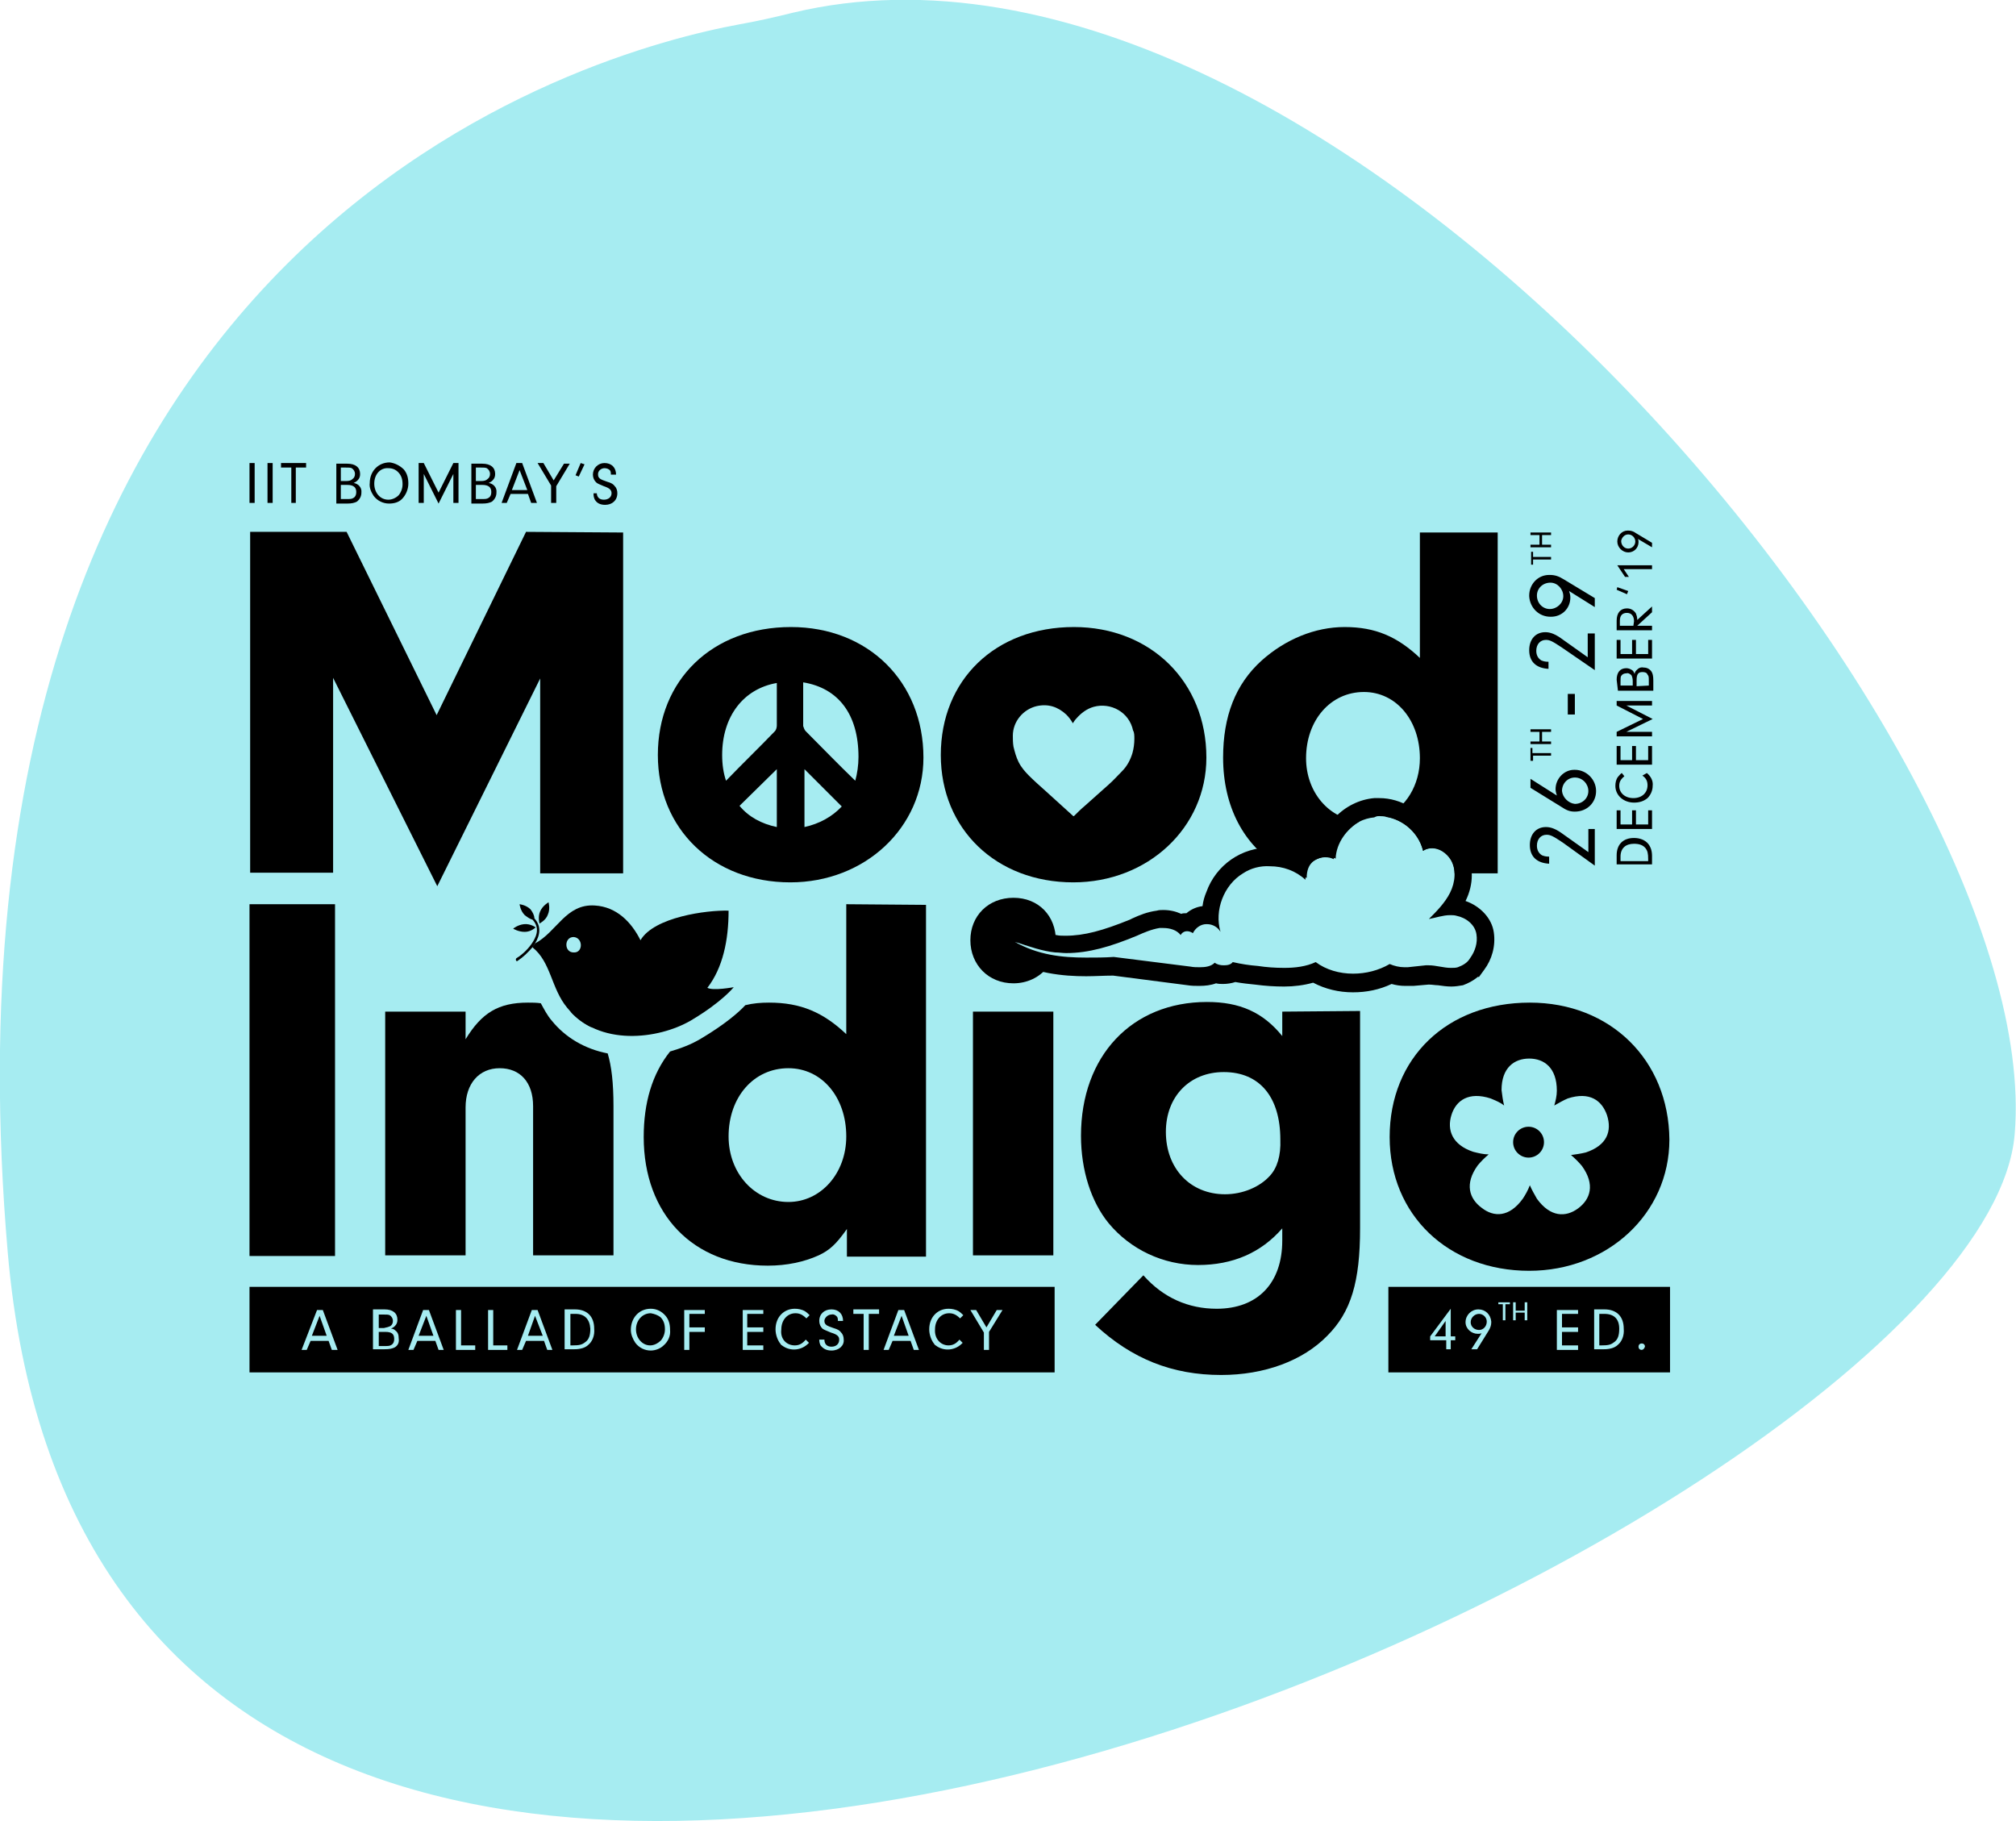 <?xml version="1.0" encoding="utf-8"?>
<!-- Generator: Adobe Illustrator 23.0.1, SVG Export Plug-In . SVG Version: 6.00 Build 0)  -->
<svg version="1.1" id="Layer_1" xmlns="http://www.w3.org/2000/svg" xmlns:xlink="http://www.w3.org/1999/xlink" x="0px" y="0px"
	 viewBox="0 0 313.5 283.2" style="enable-background:new 0 0 313.5 283.2;" xml:space="preserve">
<style type="text/css">
	.st0{fill:#A6ECF1;}
</style>
<title>Asset 69homebglogo</title>
<g>
	<g id="Layer_14">
		<path class="st0" d="M123.2,2c-2.8,0.7-5.5,1.3-8.3,1.8C92.7,7.9-12.5,35.5,1.2,194.7c15.3,177.7,307.2,42.9,312.1-18.4
			C318.3,116.1,206.6-18.1,123.2,2z"/>
	</g>
</g>
<g>
	<path d="M81.8,82.7l-13.9,28.5l-14-28.5h-15l0,53h12.9l0-30.3l16.2,32.4L84,105.5v30.3h12.9l0-53L81.8,82.7z"/>
	<rect x="38.8" y="140.6" width="13.3" height="54.7"/>
	<path d="M157.6,152.9c2.1,0,4-0.9,5.2-2.4l-5-4l6.4,0.3c0-0.2,0-0.3,0-0.5c0-3.9-2.7-6.7-6.6-6.7c-3.9,0-6.7,2.8-6.7,6.6
		S153.7,152.9,157.6,152.9z"/>
	<rect x="151.3" y="157.3" width="12.5" height="37.9"/>
	<path d="M199.4,157.3v3.8c-3-3.7-6.6-5.3-11.7-5.3c-11.7,0-19.6,8.4-19.6,20.8c0,5.4,1.6,10.3,4.3,13.6c3.4,4.1,8.5,6.5,13.9,6.5
		c5.4,0,9.8-1.9,13.1-5.7v1.9c0,6.6-3.8,10.6-10.2,10.6c-4.4,0-8.3-1.7-11.4-5.2l-7.5,7.7c5.7,5.3,12,7.8,19.6,7.8
		c6.7,0,12.7-2.2,16.5-6.1c3.7-3.7,5.1-8.4,5.1-16.7v-33.8L199.4,157.3L199.4,157.3z M197.5,182.8c-1.6,1.8-4.3,2.9-7,2.9
		c-5.4,0-9.2-4-9.2-9.7c0-5.5,3.7-9.3,9-9.3c5.6,0,8.8,3.9,8.8,10.5C199.2,179.7,198.6,181.6,197.5,182.8z"/>
	<path d="M39.6,78.2h-0.8v-6.2h0.8V78.2z"/>
	<path d="M42.4,78.2h-0.8v-6.2h0.8V78.2z"/>
	<path d="M46.1,78.2h-0.8v-5.5h-1.6v-0.7h3.9v0.7h-1.6V78.2z"/>
	<path d="M54,72.1c1.3,0,2,0.6,2,1.6c0,0.4-0.1,0.7-0.4,1c-0.2,0.2-0.4,0.3-0.6,0.4c0.7,0.1,1.3,0.7,1.2,1.5c0,0.5-0.2,1-0.7,1.4
		c-0.4,0.2-0.8,0.3-1.5,0.3h-1.7v-6.2H54z M53,74.8h0.8c0.5,0,0.8-0.1,1-0.3c0.3-0.2,0.4-0.5,0.4-0.8c0-0.4-0.2-0.7-0.5-0.9
		c-0.2-0.1-0.5-0.1-1-0.1H53V74.8z M53,77.6h0.8c0.7,0,0.9,0,1.2-0.2c0.3-0.2,0.4-0.5,0.4-0.9c0-0.7-0.4-1.1-1.4-1.1h-1V77.6z"/>
	<path d="M62.8,73c0.5,0.6,0.7,1.3,0.7,2.2c0,0.9-0.4,1.8-1,2.4c-0.5,0.5-1.2,0.7-2,0.7c-0.9,0-1.8-0.4-2.4-1.2
		c-0.4-0.6-0.7-1.3-0.6-2c0-1.8,1.3-3.2,3.1-3.2C61.4,72,62.2,72.4,62.8,73z M58.2,75.2c0,1.4,0.9,2.5,2.2,2.5
		c0.6,0,1.2-0.3,1.6-0.7c0.4-0.5,0.6-1.1,0.6-1.7c0-0.8-0.2-1.4-0.7-1.9c-0.4-0.4-0.9-0.6-1.5-0.6C59.2,72.7,58.2,73.7,58.2,75.2z"
		/>
	<path d="M65.9,78.2h-0.8v-6.2h0.8l2.3,4.6l2.3-4.6h0.8v6.2h-0.8v-4.5l-2.3,4.6l-2.3-4.6V78.2z"/>
	<path d="M75,72.1c1.3,0,2,0.6,2,1.6c0,0.4-0.1,0.7-0.4,1c-0.2,0.2-0.4,0.3-0.6,0.4c0.7,0.1,1.3,0.7,1.2,1.5c0,0.5-0.2,1-0.7,1.4
		c-0.4,0.2-0.8,0.3-1.5,0.3h-1.7v-6.2H75z M74,74.8h0.8c0.5,0,0.8-0.1,1-0.3c0.3-0.2,0.4-0.5,0.4-0.8c0-0.4-0.2-0.7-0.5-0.9
		c-0.2-0.1-0.5-0.1-1-0.1H74V74.8z M74,77.6h0.8c0.7,0,0.9,0,1.2-0.2c0.3-0.2,0.4-0.5,0.4-0.9c0-0.7-0.4-1.1-1.4-1.1h-1V77.6z"/>
	<path d="M79.4,76.8l-0.6,1.4h-0.8l2.3-6.2h0.9l2.3,6.2h-0.9l-0.5-1.4H79.4z M80.8,73.1l-1.2,3.1H82L80.8,73.1z"/>
	<path d="M86.5,78.2h-0.8v-2.7l-2.1-3.5h0.9l1.6,2.7l1.6-2.6h0.9l-2.1,3.5L86.5,78.2z"/>
	<path d="M90,74.1l-0.5-0.2l0.8-1.9l0.6,0.2L90,74.1z"/>
	<path d="M92.8,76.6c0,0.7,0.4,1.1,1.1,1.1c0.7,0,1.2-0.4,1.2-1c0-0.5-0.3-0.8-1.2-1.1c-0.7-0.3-1-0.4-1.2-0.6
		c-0.3-0.3-0.5-0.7-0.5-1.2c0-1,0.8-1.8,1.8-1.8c1.1,0,1.8,0.7,1.8,1.8H95c0-0.2,0-0.4-0.1-0.6c-0.2-0.3-0.6-0.4-0.9-0.4
		c-0.5,0-1,0.4-1,0.9c0,0,0,0.1,0,0.1c0,0.3,0.1,0.5,0.4,0.7c0.2,0.1,0.4,0.2,1,0.4c0.7,0.2,1,0.4,1.2,0.7c0.3,0.3,0.4,0.7,0.4,1.1
		c0,1.1-0.8,1.8-1.9,1.8c-0.8,0-1.3-0.3-1.6-0.8c-0.1-0.2-0.2-0.5-0.2-0.8v-0.2H92.8z"/>
	<path d="M251.4,134.4V133c0-1.7,1-2.7,2.7-2.7c0.9,0,1.7,0.3,2.2,0.9c0.4,0.5,0.6,1.1,0.6,1.9v1.3L251.4,134.4z M256.3,133.8v-0.2
		c0-0.9-0.1-1.3-0.4-1.7c-0.4-0.5-1-0.7-1.8-0.7c-1.3,0-2.1,0.7-2.1,2v0.7H256.3z"/>
	<path d="M253.8,128.2V126h0.6v2.2h1.9V126h0.6v2.9h-5.5V126h0.6v2.2H253.8z"/>
	<path d="M256.1,120.2c0.6,0.5,1,1.2,0.9,2c0,0.7-0.3,1.4-0.8,1.9c-0.6,0.5-1.3,0.7-2.1,0.7c-1.6,0-2.9-1.1-2.9-2.6
		c0-0.5,0.1-1,0.4-1.4c0.2-0.2,0.4-0.5,0.6-0.6l0.4,0.5c-0.6,0.5-0.8,0.9-0.8,1.5c0,1.1,0.9,1.9,2.2,1.9s2.2-0.8,2.2-2
		c0-0.6-0.2-1.1-0.8-1.5L256.1,120.2z"/>
	<path d="M253.8,118.2v-2.2h0.6v2.2h1.9v-2.2h0.6v2.9h-5.5v-2.9h0.6v2.2H253.8z"/>
	<path d="M256.9,113.8v0.7h-5.5v-0.7l4.1-2l-4.1-2.1v-0.7h5.5v0.7h-4l4.1,2.1l-4.1,2H256.9z"/>
	<path d="M251.4,105.7c0-1.1,0.5-1.8,1.5-1.8c0.3,0,0.6,0.1,0.9,0.3c0.2,0.1,0.3,0.4,0.4,0.6c0-0.2,0.1-0.4,0.3-0.6
		c0.3-0.3,0.6-0.5,1.1-0.4c0.5,0,0.9,0.2,1.2,0.6c0.2,0.3,0.3,0.7,0.3,1.4v1.6h-5.5L251.4,105.7z M253.9,106.6v-0.7
		c0-0.4-0.1-0.7-0.2-0.9c-0.2-0.2-0.5-0.4-0.8-0.3c-0.3,0-0.6,0.1-0.8,0.4c-0.1,0.2-0.1,0.4-0.1,0.9v0.6H253.9z M256.4,106.6v-0.7
		c0-0.6,0-0.8-0.2-1c-0.1-0.3-0.4-0.4-0.8-0.4c-0.7,0-0.9,0.4-0.9,1.3v0.9L256.4,106.6L256.4,106.6z"/>
	<path d="M253.8,101.7v-2.2h0.6v2.2h1.9v-2.2h0.6v2.9h-5.5v-2.9h0.6v2.2H253.8z"/>
	<path d="M256.9,97.3V98h-5.5v-1.5c0-1.2,0.6-1.9,1.6-1.9c0.6,0,1.1,0.3,1.4,0.8c0.1,0.3,0.2,0.5,0.2,1l2.3-2.1v0.9l-2.3,2.1H256.9z
		 M254.1,96.6c0-0.8-0.4-1.3-1.1-1.3c-0.7,0-1.1,0.4-1.1,1.2v0.8h2.1L254.1,96.6L254.1,96.6z"/>
	<path d="M241.2,117.1v0.4h-2.8v0.8H238v-2h0.3v0.8H241.2z"/>
	<path d="M241.2,115.3v0.4H238v-0.4h1.4v-1.5H238v-0.4h3.2v0.4h-1.4v1.5H241.2z"/>
	<path d="M241.2,86.6V87h-2.8v0.8h-0.3v-2h0.3v0.8H241.2z"/>
	<path d="M241.2,84.7v0.4h-3.2v-0.4h1.4v-1.5h-1.4v-0.4h3.2v0.4h-1.4v1.5H241.2z"/>
	<path d="M251.4,91.7l0.1-0.4l1.7,0.6l-0.2,0.5L251.4,91.7z"/>
	<path d="M246.9,128.9h1.1v5.7L243,131c-1.5-1-1.9-1.2-2.5-1.2c-0.9,0-1.5,0.7-1.5,1.7c0,0.7,0.3,1.2,0.8,1.5
		c0.3,0.1,0.5,0.2,1.1,0.2v1.1c-1.9-0.1-3-1.1-3-2.9c0-1.7,1-2.8,2.5-2.8c0.8,0,1.6,0.3,2.8,1.2l3.8,2.7V128.9z"/>
	<path d="M242.1,123.7c-0.1-0.3-0.2-0.7-0.2-1c0-1.6,1.3-3,2.9-3c0,0,0.1,0,0.1,0c1.8,0,3.3,1.5,3.3,3.3c0,1.8-1.4,3.2-3.3,3.2
		c-0.8,0-1.3-0.2-2.2-0.8l-4.7-2.9v-1.4L242.1,123.7z M244.9,125c1.2,0,2.1-0.9,2.1-2c0-1.1-0.9-2.1-2.1-2.1c0,0,0,0,0,0
		c-1.1,0-2,0.9-2,2.1C243,124,243.9,124.9,244.9,125L244.9,125z"/>
	<path d="M244.9,107.9v3.2h-1.1v-3.2H244.9z"/>
	<path d="M246.9,98.5h1.1v5.7l-5.1-3.5c-1.5-1-1.9-1.2-2.5-1.2c-0.9,0-1.5,0.7-1.5,1.7c0,0.7,0.3,1.2,0.8,1.5
		c0.3,0.1,0.5,0.2,1.1,0.2v1.1c-1.9-0.1-3-1.1-3-2.9c0-1.7,1-2.8,2.5-2.8c0.8,0,1.6,0.3,2.8,1.2l3.8,2.7V98.5z"/>
	<path d="M244,91.9c0.1,0.3,0.2,0.6,0.2,1c0,1.7-1.3,3-3,3c0,0-0.1,0-0.1,0c-1.8,0-3.2-1.4-3.3-3.2c0,0,0,0,0-0.1
		c0-1.7,1.3-3.2,3.1-3.2c0,0,0.1,0,0.1,0c0.8,0,1.4,0.2,2.2,0.7L248,93v1.4L244,91.9z M241,94.7c1.1,0,2.1-0.9,2.1-2s-0.9-2.1-2-2.1
		c-1.2,0-2.1,0.9-2.1,2C239,93.8,239.9,94.7,241,94.7C241,94.7,241,94.7,241,94.7z"/>
	<path d="M253.3,89.7h-0.6l-1.2-1.8h5.4v0.6h-4.4L253.3,89.7z"/>
	<path d="M254.7,83.8c0.1,0.2,0.1,0.3,0.1,0.5c0,0.9-0.7,1.6-1.6,1.6c0,0,0,0,0,0c-0.9,0-1.7-0.8-1.7-1.7c0,0,0,0,0,0
		c0-0.9,0.7-1.7,1.6-1.7c0,0,0,0,0.1,0c0.4,0,0.8,0.1,1.2,0.4l2.5,1.5v0.7L254.7,83.8z M253.2,85.3c0.6,0,1.1-0.5,1.1-1.1
		c0-0.6-0.5-1.1-1.1-1.1c-0.6,0-1,0.5-1.1,1C252.1,84.8,252.6,85.3,253.2,85.3C253.2,85.3,253.2,85.3,253.2,85.3z"/>
	<path d="M167,97.5c-12.2,0-20.7,8.2-20.7,19.9c0,11.5,8.6,19.8,20.6,19.8c11.6,0,20.7-8.5,20.7-19.4C187.6,106,178.9,97.5,167,97.5
		z M176.4,114.9c0,0.7-0.1,1.5-0.3,2.2c-0.3,1-0.8,2-1.6,2.8c-0.7,0.7-1.3,1.4-2.1,2.1c-1.2,1.1-2.5,2.2-3.7,3.3
		c-0.6,0.5-1.2,1.1-1.7,1.6c0,0-0.1,0-0.1,0c-1.4-1.3-2.9-2.6-4.3-3.9c-0.9-0.8-1.8-1.6-2.6-2.4c-0.6-0.6-1.2-1.3-1.6-2.1
		c-0.4-0.8-0.6-1.6-0.8-2.4c-0.1-0.6-0.1-1.2-0.1-1.7c0-2.2,1.6-4.1,3.7-4.6c1.8-0.4,3.3,0.1,4.6,1.3c0.4,0.4,0.7,0.8,1,1.3
		c0,0,0,0,0,0.1c0.2-0.3,0.4-0.6,0.6-0.8c0.7-0.8,1.6-1.5,2.7-1.8c2.6-0.7,5.5,0.8,6.1,3.7C176.4,113.9,176.4,114.4,176.4,114.9
		L176.4,114.9z"/>
	<path d="M123,97.5c-12.2,0-20.7,8.2-20.7,19.9c0,11.5,8.6,19.8,20.6,19.8c11.6,0,20.7-8.5,20.7-19.4C143.6,106,135,97.5,123,97.5z
		 M133.5,117.7c0,1.3-0.2,2.6-0.5,3.7c-2.6-2.5-5.1-5.1-7.7-7.7c-0.2-0.2-0.3-0.5-0.4-0.8c0-2.3,0-4.5,0-6.8
		C130.4,107,133.5,111.1,133.5,117.7z M120.8,106.2c0,2.2,0,4.4,0,6.6c0,0.3-0.1,0.7-0.3,0.9c-2.5,2.6-5.1,5.1-7.6,7.7
		c-0.4-1.2-0.6-2.5-0.6-4C112.3,111.4,115.6,107.1,120.8,106.2z M115,125.3l5.8-5.7v8.2l0,0v0.8C118.4,128.1,116.4,127,115,125.3z
		 M125.1,128.6v-0.8v-0.3v-7.9l5.8,5.8C129.4,127,127.4,128.1,125.1,128.6z"/>
	<path d="M220.8,82.8v19.5c-3.5-3.3-6.9-4.8-11.7-4.8c-4.6,0-9.2,1.9-12.9,5.2c-4.1,3.7-6,8.7-6,15.1c0,7.7,3.3,13.7,8.7,16.9
		c1.5,0.2,2.9,0.8,4,1.7c0.1,0,0.2,0.1,0.3,0.1c0-1.1,0.3-2.1,1.2-2.7c1-0.6,2.2-0.8,3.3-0.3c0.1-2.4,1.7-4.6,3.8-5.8
		c-4.8-0.3-8.4-4.5-8.4-9.8c0-5.9,3.8-10.3,9-10.3c5,0,8.7,4.4,8.7,10.3c0,4.2-2.2,7.7-5.4,9.1c2.8,0.4,5.2,2.5,5.9,5.3
		c1.5-1,3.4-0.2,4.3,1.3c0.4,0.7,0.6,1.4,0.6,2.2h6.7l0-53L220.8,82.8z"/>
	<path d="M214.5,126.9c3.1,0,6.1,2.3,6.8,5.4c0.4-0.3,0.9-0.4,1.4-0.4c1.1,0,2.2,0.7,2.9,1.8c0.9,1.5,0.7,3.5-0.1,5.1
		c-0.8,1.6-2.1,2.9-3.3,4.1c1.1-0.2,2.2-0.6,3.3-0.6c0.3,0,0.7,0,1,0.1c1.5,0.3,2.9,1.4,3.1,2.9c0.2,1.3-0.2,2.6-1,3.7h0
		c-0.4,0.7-1.1,1.1-1.9,1.4c-0.3,0.1-0.7,0.1-1.1,0.1c-1.1,0-2.3-0.4-3.4-0.4c-0.2,0-0.3,0-0.5,0l-2.8,0.3c-0.1,0-0.3,0-0.5,0
		c-0.8,0-1.6-0.2-2.3-0.5c-1.7,1-3.7,1.5-5.7,1.5c-2.1,0-4.2-0.6-5.8-1.8c-1.5,0.7-3.2,0.9-4.9,0.9c-1.4,0-2.8-0.1-4.1-0.3
		c-1.3-0.1-2.6-0.3-3.9-0.6c-0.3,0.4-0.8,0.5-1.4,0.5c-0.5,0-1-0.1-1.4-0.4c-0.6,0.6-1.5,0.7-2.3,0.7c-0.5,0-1,0-1.5-0.1l-11.9-1.5
		c-1.4,0.1-2.9,0.1-4.3,0.1c-3.8,0-7.5-0.4-11.2-2.5h0c2.4,0.8,4.4,1.5,6.4,1.7c0.6,0,1.1,0.1,1.7,0.1c3.5,0,6.9-1,11-2.7
		c1.1-0.5,2.3-1,3.5-1.2c0.2,0,0.4,0,0.6,0c1,0,2.1,0.3,2.7,1.1c0.2-0.4,0.6-0.6,1-0.6c0.3,0,0.6,0.1,0.9,0.3
		c0.4-0.8,1.2-1.4,2.1-1.4h0.1c0.9,0,1.7,0.5,2.1,1.2c-1-3.3,0.5-7.3,3.5-9.1c1.2-0.8,2.7-1.2,4.2-1.1c2,0,4,0.7,5.5,2.1
		c0-1.1,0.3-2.3,1.2-2.9c0.6-0.4,1.2-0.6,1.9-0.6c0.5,0,0.9,0.1,1.3,0.3c0.2-3.3,3-6.2,6.3-6.5C214.1,126.9,214.2,126.9,214.5,126.9
		 M214.5,124.1L214.5,124.1c-0.3,0-0.5,0-0.8,0c-2.3,0.2-4.5,1.3-6.1,3c-0.9,0.9-1.6,2.1-2.1,3.3c-1,0.1-1.9,0.5-2.7,1
		c-0.4,0.3-0.8,0.7-1.2,1.1c-1.3-0.5-2.6-0.7-4-0.7c-4.5-0.1-8.5,2.7-10,6.9c-0.3,0.7-0.5,1.4-0.6,2.2c-0.9,0.1-1.8,0.5-2.5,1.1
		c-0.3,0-0.6,0-0.8,0.1c-0.9-0.4-1.8-0.6-2.8-0.6c-0.3,0-0.7,0-1,0.1c-1.5,0.2-2.7,0.7-3.8,1.2l-0.4,0.2c-4.2,1.7-7.1,2.5-10,2.5
		c-0.5,0-1,0-1.4-0.1c-1.6-0.1-3.2-0.7-5.2-1.4l-0.6-0.2l-1,2.9l-1.2,2.2c4.5,2.5,9.1,2.9,12.6,2.9c1.4,0,2.8-0.1,4.2-0.1l11.6,1.5
		c0.6,0.1,1.2,0.1,1.8,0.1c0.9,0,1.8-0.1,2.6-0.4c0.4,0.1,0.7,0.1,1.1,0.1c0.6,0,1.3-0.1,1.9-0.3c1.1,0.2,2.1,0.3,3.1,0.4
		c1.5,0.2,3,0.3,4.5,0.3c1.5,0,3.1-0.2,4.5-0.6c1.9,1,4,1.5,6.2,1.5c2.1,0,4.1-0.4,6-1.3c0.7,0.2,1.4,0.3,2.1,0.3c0.3,0,0.5,0,0.8,0
		l0.5,0l2.3-0.2c0,0,0.1,0,0.2,0c0.4,0,0.9,0.1,1.3,0.1c0.7,0.1,1.4,0.2,2.1,0.2c0.6,0,1.2-0.1,1.8-0.2c0.8-0.3,1.6-0.7,2.3-1.3h0.2
		l0.8-1.1c1.2-1.6,1.8-3.7,1.5-5.8c-0.3-2.2-2.1-4.1-4.4-4.9c1.3-2.6,1.3-5.5,0-7.7c-1.1-1.9-3-3-5-3.1
		C221.2,126.1,217.9,124.1,214.5,124.1L214.5,124.1z"/>
	<circle cx="237.7" cy="177.6" r="2.4"/>
	<path d="M237.9,155.9c-12.9,0-21.8,8.6-21.8,20.9c0,12.1,9.1,20.8,21.7,20.8c12.2,0,21.8-8.9,21.8-20.4
		C259.5,164.8,250.4,155.9,237.9,155.9z M246.6,179.2c-0.8,0.2-1.6,0.3-2.3,0.4c0.6,0.5,1.2,1.1,1.7,1.7c2.1,2.9,1.3,5.2-0.6,6.6
		c-1.9,1.4-4.3,1.4-6.4-1.5c-0.4-0.7-0.8-1.4-1.1-2.1c-0.3,0.8-0.7,1.5-1.1,2.1c-2.1,2.9-4.5,2.9-6.4,1.4c-1.9-1.4-2.7-3.7-0.6-6.6
		c0.5-0.6,1.1-1.2,1.7-1.7c-0.8,0-1.6-0.2-2.4-0.4c-3.3-1.1-4.1-3.4-3.4-5.7c0.7-2.3,2.7-3.7,6.1-2.6c0.7,0.3,1.5,0.6,2.1,1.1
		c-0.2-0.8-0.3-1.6-0.4-2.4c0-3.5,2-4.9,4.3-4.9s4.3,1.4,4.3,5c0,0.8-0.2,1.6-0.4,2.3c0.7-0.4,1.4-0.8,2.1-1.1
		c3.4-1.1,5.3,0.3,6.1,2.6C250.7,175.9,249.9,178.1,246.6,179.2z"/>
	<path d="M38.8,200.1v13.3H164v-13.3H38.8z M51.6,209.9l-0.5-1.4h-2.8l-0.6,1.4h-0.8l2.4-6.2h0.9l2.3,6.2H51.6z M61.4,209.5
		c-0.4,0.2-0.8,0.3-1.6,0.3h-1.8v-6.2h1.8c1.3,0,2,0.6,2,1.6c0,0.4-0.1,0.7-0.4,1c-0.2,0.2-0.4,0.3-0.6,0.4c0.3,0,0.5,0.1,0.7,0.3
		c0.4,0.3,0.5,0.7,0.5,1.2C62.1,208.7,61.9,209.2,61.4,209.5L61.4,209.5z M68.2,209.9l-0.5-1.4h-2.8l-0.6,1.4h-0.8l2.3-6.2h0.9
		l2.3,6.2H68.2z M73.9,209.9h-3v-6.2h0.8v5.5h2.2V209.9z M78.9,209.9h-3v-6.2h0.8v5.5h2.2V209.9z M85.1,209.9l-0.5-1.4h-2.8
		l-0.6,1.4h-0.8l2.3-6.2h0.9l2.3,6.2H85.1z M91.5,209.1c-0.5,0.5-1.3,0.7-2.2,0.7h-1.5v-6.2h1.6c1.9,0,3,1.1,3,3
		C92.5,207.7,92.1,208.6,91.5,209.1L91.5,209.1z M103.2,209.2c-0.5,0.5-1.3,0.8-2,0.8c-0.9,0-1.8-0.4-2.4-1.2
		c-0.4-0.6-0.7-1.3-0.7-2c0-1.9,1.3-3.3,3.1-3.3c0.9,0,1.7,0.4,2.3,1.1c0.5,0.6,0.7,1.3,0.7,2.2
		C104.3,207.7,103.9,208.6,103.2,209.2L103.2,209.2z M109.6,204.3h-2.4v2.1h2.4v0.7h-2.4v2.8h-0.8v-6.2h3.2L109.6,204.3z
		 M118.7,204.3h-2.5v2.1h2.5v0.7h-2.5v2.1h2.5v0.7h-3.2v-6.2h3.2V204.3z M123.6,209.2c0.7,0,1.2-0.3,1.7-0.9l0.5,0.5
		c-1.1,1.2-2.9,1.4-4.2,0.4c-0.1-0.1-0.2-0.1-0.2-0.2c-0.5-0.6-0.8-1.5-0.8-2.3c0-1.9,1.3-3.2,3-3.2c0.5,0,1.1,0.1,1.6,0.4
		c0.3,0.2,0.5,0.4,0.7,0.6l-0.5,0.5c-0.6-0.6-1.1-0.8-1.7-0.8c-1.3,0-2.2,1.1-2.2,2.5C121.3,208.2,122.3,209.2,123.6,209.2
		L123.6,209.2z M129.3,210c-0.8,0-1.3-0.3-1.7-0.8c-0.1-0.2-0.2-0.5-0.2-0.8v-0.1h0.8c0,0.7,0.4,1.1,1.1,1.1s1.2-0.4,1.2-1.1
		c0-0.5-0.3-0.8-1.3-1.1c-0.7-0.3-1-0.4-1.3-0.6c-0.3-0.3-0.5-0.7-0.5-1.2c0-1.1,0.8-1.8,1.9-1.8c1.1,0,1.8,0.7,1.8,1.8h-0.8
		c0-0.2,0-0.4-0.1-0.6c-0.2-0.3-0.6-0.5-0.9-0.4c-0.5,0-1,0.4-1.1,0.9c0,0,0,0,0,0.1c0,0.3,0.1,0.5,0.4,0.7c0.2,0.1,0.4,0.2,1,0.4
		c0.7,0.2,1,0.4,1.2,0.7c0.3,0.3,0.4,0.7,0.4,1.1C131.3,209.2,130.5,210,129.3,210L129.3,210z M136.7,204.3h-1.6v5.6h-0.8v-5.6h-1.6
		v-0.7h4L136.7,204.3L136.7,204.3z M142.1,209.9l-0.5-1.4h-2.8l-0.6,1.4h-0.8l2.3-6.2h0.9l2.3,6.2H142.1z M147.5,209.2
		c0.7,0,1.2-0.3,1.7-0.9l0.5,0.5c-1.1,1.2-2.9,1.4-4.2,0.4c-0.1-0.1-0.2-0.1-0.2-0.2c-0.5-0.6-0.8-1.5-0.8-2.3c0-1.9,1.3-3.2,3-3.2
		c0.5,0,1.1,0.1,1.6,0.4c0.3,0.2,0.5,0.4,0.7,0.6l-0.5,0.5c-0.6-0.6-1.1-0.8-1.7-0.8c-1.3,0-2.2,1.1-2.2,2.5
		C145.3,208.2,146.3,209.2,147.5,209.2L147.5,209.2z M153.8,207.1v2.8H153v-2.7l-2.1-3.5h0.9l1.6,2.7l1.6-2.7h0.9L153.8,207.1z"/>
	<path d="M59.9,207.1h-1v2.2h0.8c0.7,0,0.9,0,1.2-0.2c0.3-0.2,0.4-0.5,0.4-0.9C61.3,207.4,60.9,207.1,59.9,207.1z"/>
	<polygon points="65.1,207.7 67.4,207.7 66.3,204.6 	"/>
	<polygon points="82.1,207.7 84.4,207.7 83.2,204.6 	"/>
	<path d="M89.5,204.3h-0.8v4.9h0.3c1.1,0,1.5-0.1,2-0.5c0.6-0.4,0.8-1.1,0.8-2.1C91.7,205.1,90.9,204.3,89.5,204.3z"/>
	<path d="M101.2,204.2c-1.3,0-2.3,1.1-2.3,2.5s1,2.5,2.2,2.5c0.6,0,1.2-0.3,1.7-0.8c0.4-0.5,0.6-1.1,0.6-1.7c0-0.8-0.2-1.4-0.7-1.9
		C102.3,204.5,101.8,204.3,101.2,204.2z"/>
	<polygon points="48.5,207.7 50.8,207.7 49.7,204.6 	"/>
	<path d="M60.7,206.2c0.3-0.2,0.4-0.5,0.4-0.8c0-0.4-0.2-0.7-0.5-0.9c-0.2-0.1-0.5-0.1-1.1-0.1h-0.6v2.1h0.8
		C60.2,206.4,60.5,206.3,60.7,206.2z"/>
	<polygon points="139,207.7 141.3,207.7 140.2,204.6 	"/>
	<path d="M110,153.6c2.4-3.1,3.3-7.4,3.3-12c-3.4-0.1-11.6,1-13.7,4.6c-1.4-2.8-3.7-5.2-7.1-5.4c-4.5-0.3-5.9,4.1-9.3,5.9
		c-0.1,0.2-0.3,0.4-0.4,0.6c2.9,2.3,2.9,6.4,5.4,9.4c4.9,6.1,14.2,4.9,19.2,2c4.9-2.9,6.7-5.2,6.7-5.2S110.9,154.1,110,153.6z
		 M89.1,148.1L89.1,148.1z M89.2,148.1L89.2,148.1c-1.5,0-1.5-2.4,0-2.4C90.7,145.8,90.7,148.2,89.2,148.1L89.2,148.1z"/>
	<path d="M92.1,159.8c-0.1-0.1-0.2-0.2-0.3-0.3c-0.9-0.9-2-1.6-3.1-2.2C89.7,158.4,90.8,159.2,92.1,159.8z"/>
	<path d="M85.8,158.7c-0.7-0.8-1.2-1.8-1.7-2.7c-0.7-0.1-1.3-0.1-2-0.1c-4.6,0-7.2,1.6-9.7,5.7v-4.3H59.9l0,37.9h12.5v-23
		c0-3.7,2.1-6.1,5.3-6.1c3.2,0,5.2,2.2,5.2,5.9v23.2h12.5V172c0-3.6-0.3-6.2-0.9-8.2C90.9,163.1,87.9,161.3,85.8,158.7z"/>
	<path d="M131.6,140.6v20.2c-3.6-3.4-7.1-4.9-12-4.9c-1.3,0-2.5,0.1-3.7,0.4c-1,1.1-3.2,3-6.9,5.2c-1.5,0.9-3.1,1.5-4.8,2
		c-2.8,3.5-4.1,8-4.1,13.3c0,12,7.7,20,19.3,20c3,0,5.7-0.6,7.9-1.6c1.7-0.8,2.7-1.7,4.4-4.1v4.3H144l0-54.7L131.6,140.6z
		 M122.6,186.9c-5.2,0-9.3-4.4-9.3-10.2c0-6.1,3.9-10.6,9.3-10.6c5.2,0,9,4.5,9,10.6C131.6,182.5,127.6,186.9,122.6,186.9z"/>
	<path d="M82.5,141.4c-0.7-0.7-1.7-0.8-1.7-0.8s0.1,1,0.8,1.7c0.4,0.3,0.8,0.6,1.2,0.7c0.4,0.4,0.7,1,0.7,1.6c0,0.7-0.3,1.3-0.6,1.8
		c-0.6,1-1.6,2-2.6,2.6c-0.2,0.2,0,0.6,0.2,0.4c0.9-0.6,1.6-1.3,2.3-2.1c0.2-0.2,0.3-0.4,0.4-0.6c0.8-1.3,1-2.7-0.1-3.9
		C83.1,142.3,82.8,141.8,82.5,141.4z"/>
	<path d="M85.2,142.2c0.4-0.9,0.1-1.9,0.1-1.9s-0.9,0.5-1.3,1.4c-0.4,0.9-0.1,1.9-0.1,1.9S84.9,143.1,85.2,142.2z"/>
	<path d="M81.6,144.9c1,0,1.7-0.7,1.7-0.7s-0.8-0.6-1.8-0.5c-1,0.1-1.7,0.7-1.7,0.7S80.6,144.9,81.6,144.9z"/>
	<path d="M249.5,204.3h-0.8v4.9h0.3c1.1,0,1.5-0.1,2-0.5c0.6-0.4,0.8-1.1,0.8-2.1C251.8,205.1,251,204.3,249.5,204.3z"/>
	<path d="M230,204.3c-0.7,0-1.3,0.6-1.3,1.3v0c0,0.7,0.6,1.2,1.3,1.2c0.7,0,1.2-0.6,1.2-1.3C231.2,204.8,230.6,204.3,230,204.3z"/>
	<polygon points="224.8,207.8 224.8,205.4 223.1,207.8 	"/>
	<path d="M215.9,200.1v13.3h43.8v-13.3H215.9z M226.3,208.4h-0.7v1.4h-0.7v-1.4h-2.5v-0.6l3.2-4.3v4.3h0.7V208.4z M231.5,206.9
		l-1.8,2.9h-0.9l1.6-2.5c-0.2,0.1-0.4,0.1-0.6,0.1c-1,0-1.9-0.8-1.9-1.8c0,0,0,0,0,0c0-1.1,0.9-2,2-2c0,0,0,0,0,0
		c1.1,0,1.9,0.8,2,1.9c0,0,0,0.1,0,0.1C231.9,206,231.8,206.4,231.5,206.9L231.5,206.9z M234.8,202.8h-0.7v2.5h-0.4v-2.5H233v-0.3
		h1.8V202.8z M237.5,205.3h-0.4v-1.2h-1.4v1.2h-0.4v-2.8h0.4v1.3h1.4v-1.3h0.4V205.3z M245.4,204.3h-2.5v2.1h2.5v0.7h-2.5v2.1h2.5
		v0.7h-3.3v-6.2h3.3V204.3z M251.6,209.1c-0.5,0.5-1.3,0.7-2.2,0.7h-1.5v-6.2h1.6c1.9,0,3,1.1,3,3
		C252.6,207.7,252.2,208.6,251.6,209.1L251.6,209.1z M255.3,209.9c-0.3,0-0.5-0.2-0.5-0.5c0-0.3,0.2-0.5,0.5-0.5s0.5,0.2,0.5,0.5
		C255.7,209.7,255.5,209.9,255.3,209.9C255.3,209.9,255.3,209.9,255.3,209.9L255.3,209.9z"/>
</g>
</svg>
